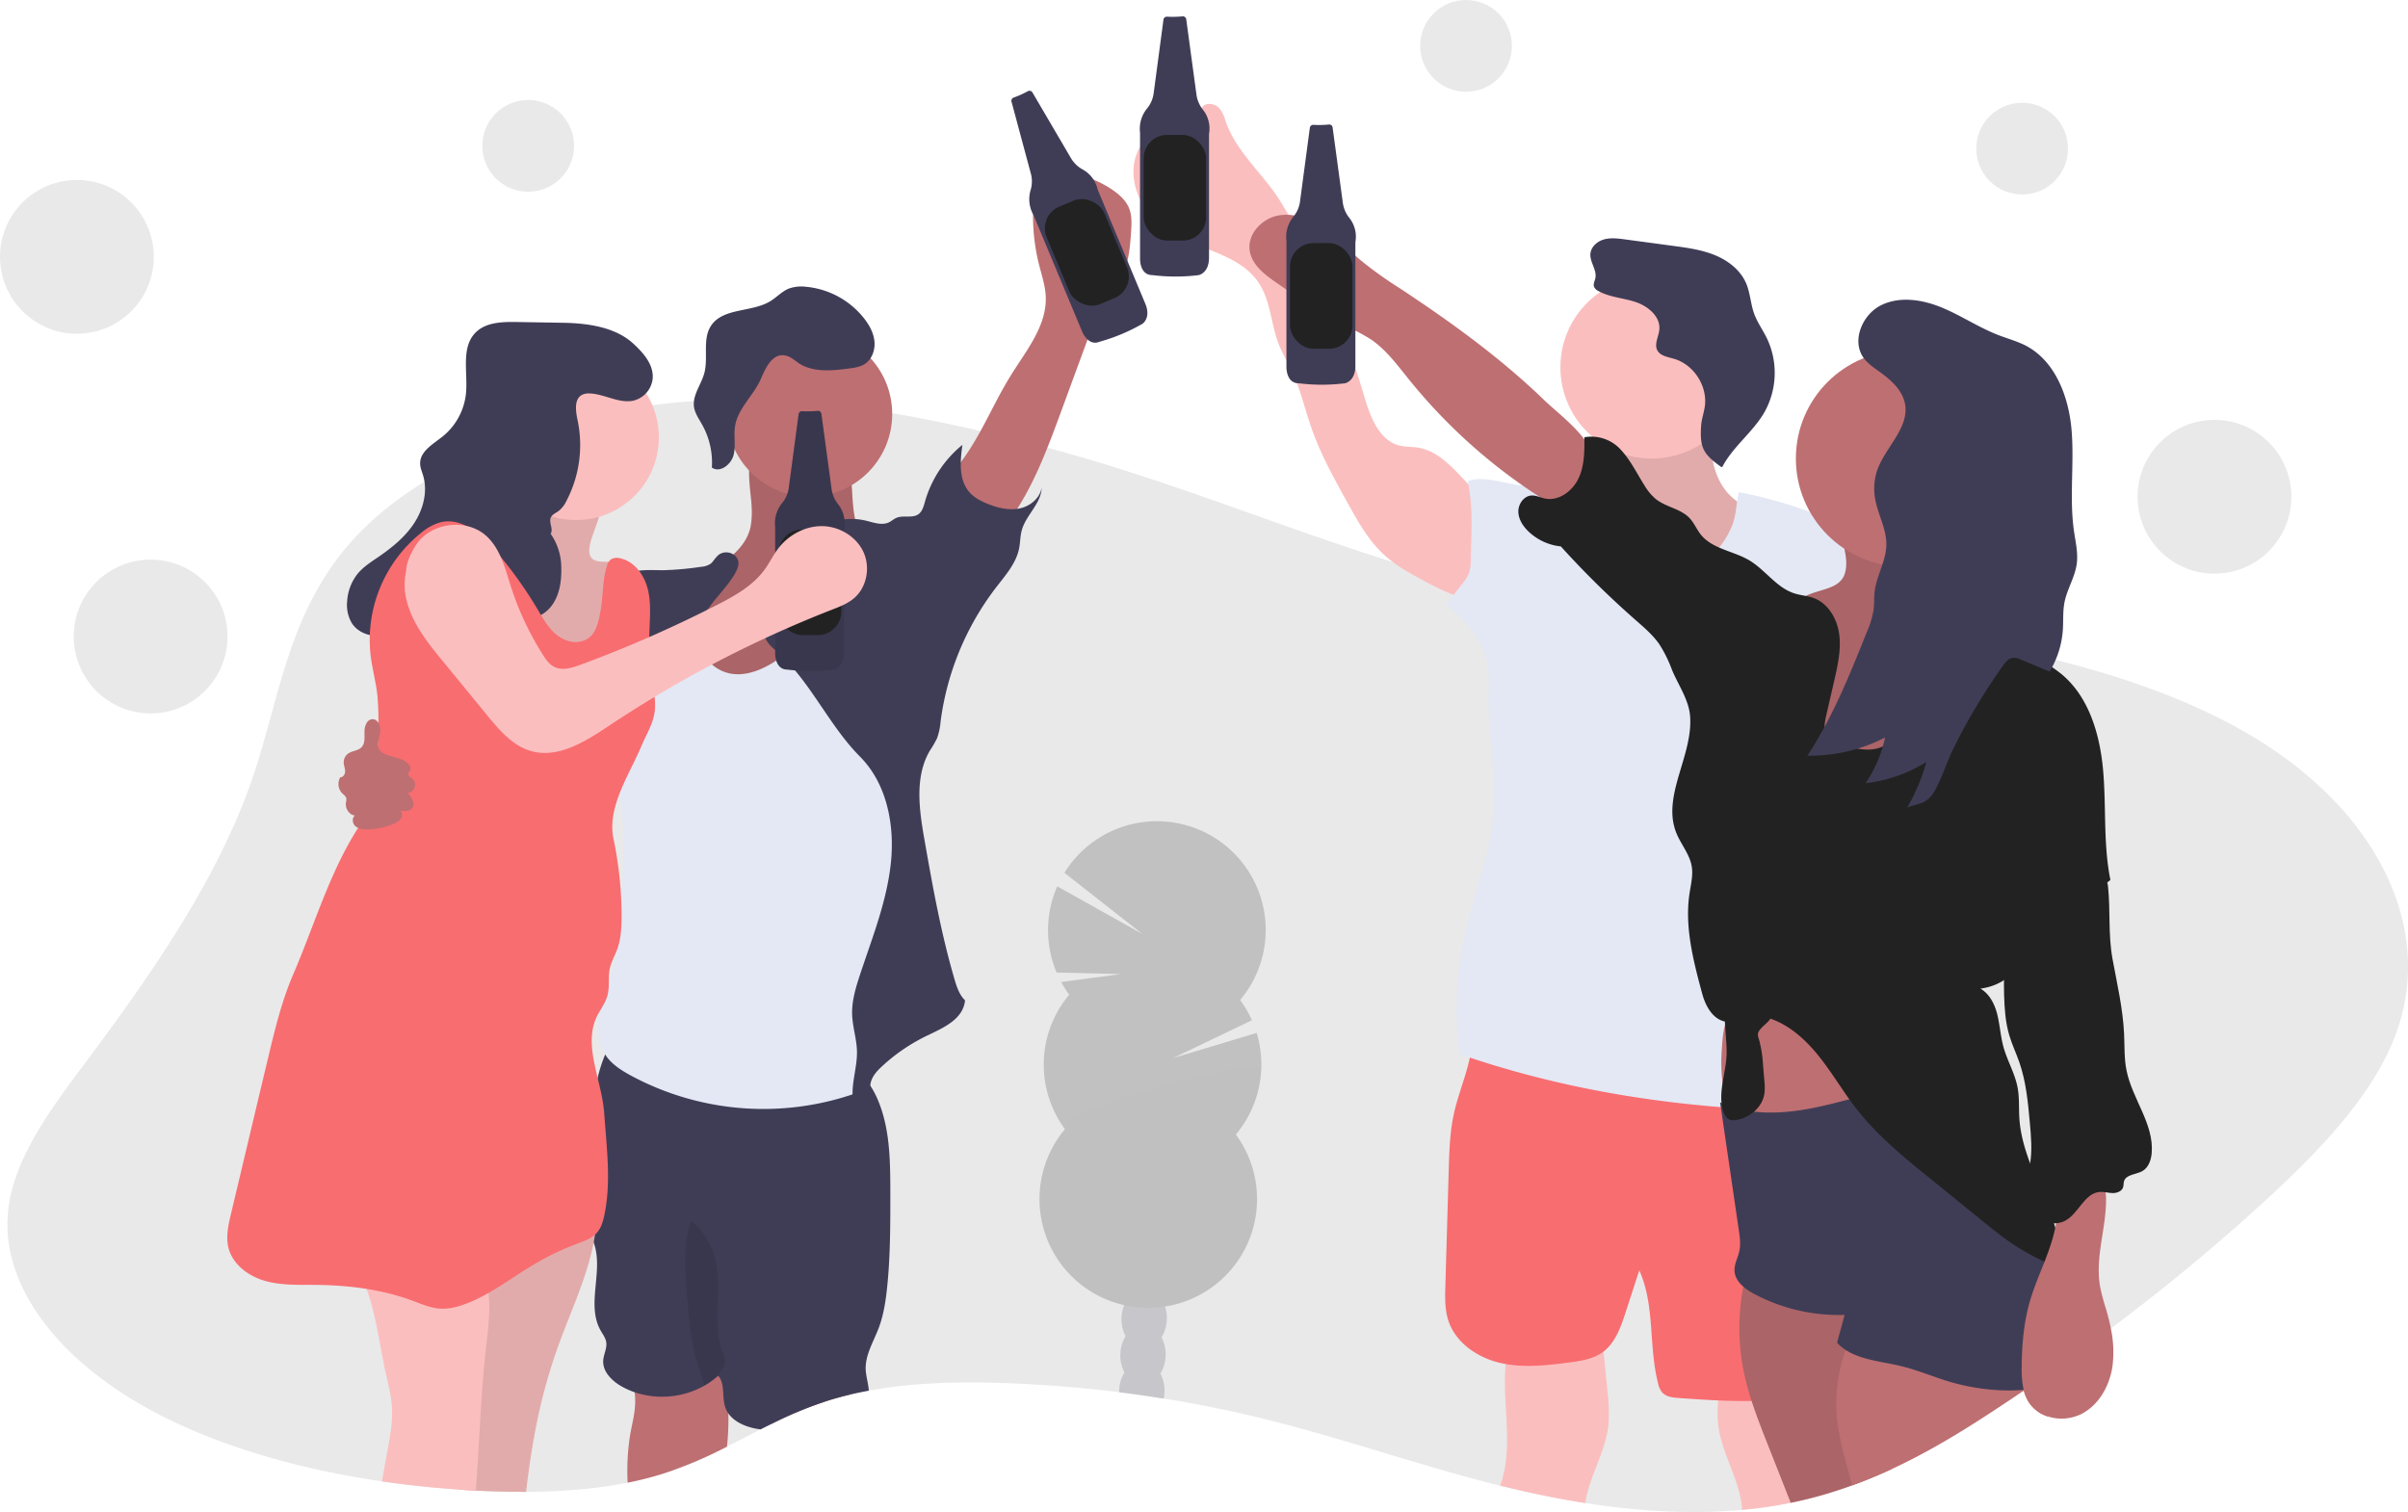 <svg id="b20fa69d-126b-479c-8485-104b5d95d423" data-name="Layer 1" xmlns="http://www.w3.org/2000/svg" width="1135.15" height="712.88" viewBox="0 0 1135.15 712.88"><title>having fun</title><path d="M1160.46,584.63c-11.39,27.39-35.22,52.13-60.8,75.56q-33.73,30.9-72.16,59.72-10.65,8-21.64,15.8l-5.09,3.59Q994,744.09,987,748.79l-.56.38q-6.79,4.62-13.7,9.15c-15.07,9.9-31,19.73-48.61,27.87-6,2.78-12.19,5.37-18.6,7.69q-5.2,1.89-10.62,3.54c-5.92,1.8-12,3.37-18.35,4.66-1.06.22-2.13.43-3.2.63-6.5,1.22-13.08,2.11-19.73,2.72-24.37,2.23-49.54.6-73.95-3.22-12.2-1.91-24.21-4.37-35.83-7.17-1.43-.34-2.85-.69-4.28-1C700,784.14,662.85,770.7,623,761.25q-20.6-4.89-42-8.3-10.44-1.66-21-3c-16.57-2.06-33.35-3.44-50.2-4.14-22.72-1-46.18-.57-67.8,3.4q-4.32.79-8.53,1.78-5.34,1.25-10.48,2.85a186.58,186.58,0,0,0-26.89,11.07c-1.71.84-3.4,1.69-5.09,2.55h0c-5.3,2.7-10.53,5.46-15.84,8.14a199.93,199.93,0,0,1-29.74,12.62,157.47,157.47,0,0,1-17.08,4.36c-15.27,3.06-31.52,4.27-47.84,4.35-7.87,0-15.75-.17-23.54-.58h-.24c-2.66-.14-5.33-.3-8-.5-12.16-.83-24.28-2.11-36.22-3.86-40.91-6-79.71-17.34-110.92-34.64-42.39-23.48-69.31-58.49-65.27-93.47,2.9-25.2,20.91-48.6,38-71.51,31.79-42.66,61.57-86.29,77.24-132.28,12.71-37.33,16.5-76.8,45.75-110.35,9.37-10.74,21.35-20.54,35.3-29.13a225.4,225.4,0,0,1,32.68-16.52,282.47,282.47,0,0,1,39.39-12.85A313.5,313.5,0,0,1,340,284.6c6.46-.84,13-1.49,19.58-1.93q7.6-.53,15.27-.67h.79q4.69-.09,9.38,0a437.06,437.06,0,0,1,68,6.39c14.06,2.35,28,5.23,41.65,8.4q12.22,2.83,24.22,5.93c2.44.63,4.88,1.27,7.29,1.92,56.92,15.25,107,36.31,161.84,53.59.28.09.55.18.83.25h0a337.86,337.86,0,0,0,34.24,8.6c8.49,1.7,17.17,3.17,26,4.46,13.52,2,27.33,3.58,41.24,4.94l3.07.3c20.41,2,41,3.49,61,5.23,7.1.62,14.14,1.26,21.08,2q6.6.66,13.08,1.4c3.1.36,6.21.72,9.32,1.1s6.4.78,9.6,1.19c2.08.26,4.15.53,6.23.82,12.6,1.67,25.17,3.54,37.6,5.68,7.56,1.3,15.08,2.7,22.51,4.21q8.07,1.64,16,3.46,5.88,1.33,11.66,2.8c31.31,7.87,60.61,18.19,85.86,32.12C1152.91,472.88,1182.25,532.25,1160.46,584.63Z" transform="translate(-32.42 -93.56)" fill="#222222" opacity="0.1"/><circle cx="248.99" cy="68.77" r="21.63" fill="#222222" opacity="0.1"/><circle cx="691.1" cy="21.63" r="21.63" fill="#222222" opacity="0.1"/><circle cx="953.25" cy="70.07" r="21.63" fill="#222222" opacity="0.1"/><circle cx="36.25" cy="121.1" r="36.25" fill="#222222" opacity="0.1"/><circle cx="71" cy="300.1" r="36.25" fill="#222222" opacity="0.1"/><circle cx="1043.92" cy="234.21" r="36.25" fill="#222222" opacity="0.1"/><path d="M386.77,332.91a39,39,0,0,1-.53,9.1c-2,9.29-10.46,15.67-18.65,20.51s-17.19,9.42-22.06,17.59c-5.87,9.87-4,23.14,2.89,32.36s17.81,14.71,29.05,17c20.5,4.23,42.95-1.71,58.32-15.91s23.08-36.39,19.31-57c-8.34,1.17-15.77-6.19-18.47-14.17s-2.14-16.63-3.19-25a8.58,8.58,0,0,0-1.24-4c-1.17-1.62-3.24-2.28-5.17-2.81-9.64-2.65-25.86-8.45-35.85-6.23C382.18,306.41,386.62,325.35,386.77,332.91Z" transform="translate(-32.42 -93.56)" fill="#be6f72"/><path d="M386.77,332.91a39,39,0,0,1-.53,9.1c-2,9.29-10.46,15.67-18.65,20.51s-17.19,9.42-22.06,17.59c-5.87,9.87-4,23.14,2.89,32.36s17.81,14.71,29.05,17c20.5,4.23,42.95-1.71,58.32-15.91s23.08-36.39,19.31-57c-8.34,1.17-15.77-6.19-18.47-14.17s-2.14-16.63-3.19-25a8.58,8.58,0,0,0-1.24-4c-1.17-1.62-3.24-2.28-5.17-2.81-9.64-2.65-25.86-8.45-35.85-6.23C382.18,306.41,386.62,325.35,386.77,332.91Z" transform="translate(-32.42 -93.56)" opacity="0.1"/><path d="M375.12,775.62a199.93,199.93,0,0,1-29.74,12.62,157.47,157.47,0,0,1-17.08,4.36,107.5,107.5,0,0,1,1.25-23c.78-4.37,1.93-8.7,2.23-13.13a34.44,34.44,0,0,0-3.95-18.44c11.14-1.52,21.72-4,32.91-3.27l.71.05a12.48,12.48,0,0,1,3.9.73,10.53,10.53,0,0,1,4.23,3.72,25.61,25.61,0,0,1,1.59,2.45c3.16,5.46,4.36,11.76,4.61,18.25A121.38,121.38,0,0,1,375.12,775.62Z" transform="translate(-32.42 -93.56)" fill="#be6f72"/><path d="M433.43,751q-5.34,1.25-10.48,2.85a186.58,186.58,0,0,0-26.89,11.07,39.69,39.69,0,0,1-.82-8.28,46.24,46.24,0,0,1,35.35-7.27,4.67,4.67,0,0,1,2.24.9A3,3,0,0,1,433.43,751Z" transform="translate(-32.42 -93.56)" fill="#be6f72"/><path d="M450.62,700.52c-.68,6.54-1.68,13.1-4,19.25-2.51,6.6-6.59,13-6.07,20.05.23,3.06,1.27,6.38,1.42,9.41q-4.32.79-8.53,1.78-5.34,1.25-10.48,2.85a186.58,186.58,0,0,0-26.89,11.07c-1.71.84-3.4,1.69-5.09,2.55h0c-.7-.09-1.39-.2-2.09-.33-5-.91-10.26-3.15-13.09-7.15a11.48,11.48,0,0,1-1.51-3c-1.63-4.87.07-10.94-3.32-14.8l-.16.14-.12.08a33.59,33.59,0,0,1-6.08,4.38l0,0a40.75,40.75,0,0,1-33,3.18,36.16,36.16,0,0,1-6.19-2.78c-4.58-2.61-9-7-8.64-12.24.2-2.92,1.87-5.72,1.42-8.61-.33-2.07-1.69-3.79-2.71-5.62-6.69-12,1.29-27.43-2.91-40.47-.1-.31-.21-.62-.32-.92-.31-.85-.66-1.67-1-2.49-.86-1.91-1.82-3.79-2.58-5.75a33.48,33.48,0,0,1-1.5-5.07,63.46,63.46,0,0,1-1-15.22c0-13.43,2.4-27.18,5.82-40.12.61-2.3,1.29-5.55,2.19-9.09v0a69.6,69.6,0,0,1,3.54-10.92c2-4.6,4.72-8.27,8.44-9.14,5.6-1.31,14.16,1.46,19.84,2.14l22.45,2.68,44.89,5.37c7.75.93,15.89,2,22.28,6.36.42.29.83.59,1.24.91a25.34,25.34,0,0,1,4.5,4.58c.46.59.9,1.21,1.32,1.84a41.62,41.62,0,0,1,3.7,7.06c5.57,13.38,5.7,28.31,5.74,42.8C452.13,670.4,452.18,685.51,450.62,700.52Z" transform="translate(-32.42 -93.56)" fill="#3f3d56"/><path d="M364.56,746.86c-1.35-5.2-4.2-12.73-4.62-14.78a187.54,187.54,0,0,1-3.06-20.82c-1.11-12.46-3.11-30,1.29-41.85,4.13,2.2,7.76,8.43,9.67,12.68,6.92,15.41-.87,34.33,5.63,49.92a8.22,8.22,0,0,1,.89,3,7.26,7.26,0,0,1-1.38,3.68l-2.19,3.64Z" transform="translate(-32.42 -93.56)" opacity="0.1"/><path d="M508.58,271.12c7.36-12,17.44-23.8,16.81-37.83-.23-5-1.87-9.89-3.12-14.79a94.36,94.36,0,0,1-.69-43.29,48.89,48.89,0,0,1,35.36,7.92c3.27,2.26,6.37,5.07,7.81,8.78,1.33,3.42,1.11,7.23.87,10.89-.55,8.41-1.3,17.38-6.48,24-1.61,2.07-3.59,3.82-5.16,5.91-2.29,3-3.63,6.66-4.94,10.23l-17,46.25c-8.58,23.31-17.88,47.69-36.78,63.82-.46.39-14-18.84-15.12-20.77-4.53-7.91-2.55-11.25,2.93-17.87C493.88,301.28,499.75,285.49,508.58,271.12Z" transform="translate(-32.42 -93.56)" fill="#be6f72"/><path d="M313.76,665.33a76.81,76.81,0,0,1-.87,10.31c-.18,1.26-.39,2.51-.64,3.76-3.41,17.8-11.9,34.73-17.84,52.07-7.83,22.89-11.27,42.75-14,65.48-7.87,0-15.75-.17-23.54-.58h-.24c-2.66-.14-5.33-.3-8-.5,2.41-21.2-2-43.44,2.31-64.66,1.74-8.54,4.71-16.83,6.5-25.33a71.71,71.71,0,0,0,1.25-7.58c.25-2.42.38-4.93,1.47-7.11a5.24,5.24,0,0,1,.34-.61,17.13,17.13,0,0,1,3.52-4,87.83,87.83,0,0,1,43.06-20.53C309.35,665.74,311.56,665.48,313.76,665.33Z" transform="translate(-32.42 -93.56)" fill="#fbbebe"/><path d="M313.76,665.33a76.81,76.81,0,0,1-.87,10.31c-.18,1.26-.39,2.51-.64,3.76-3.41,17.8-11.9,34.73-17.84,52.07-7.83,22.89-11.27,42.75-14,65.48-7.87,0-15.75-.17-23.54-.58h-.24c-2.66-.14-5.33-.3-8-.5,2.41-21.2-2-43.44,2.31-64.66,1.74-8.54,4.71-16.83,6.5-25.33a71.71,71.71,0,0,0,1.25-7.58c.25-2.42.38-4.93,1.47-7.11a5.24,5.24,0,0,1,.34-.61,17.13,17.13,0,0,1,3.52-4,87.83,87.83,0,0,1,43.06-20.53C309.35,665.74,311.56,665.48,313.76,665.33Z" transform="translate(-32.42 -93.56)" opacity="0.1"/><path d="M263.06,710.9a156.7,156.7,0,0,1-1.37,16.61c-2.67,22.51-3.17,46-5,68.85-2.66-.14-5.33-.3-8-.5-12.16-.83-24.28-2.11-36.22-3.86q1.38-7.72,2.78-15.44c1.14-6.31,2.28-12.68,1.95-19.08-.31-6.05-1.93-11.94-3.22-17.87-2.75-12.7-4.29-26.4-8.82-38.38a50,50,0,0,0-11.06-18c18.74-7.36,36.75-7.78,56.88-7a7.21,7.21,0,0,1,4.08,1,6.9,6.9,0,0,1,2.05,3.1,77.57,77.57,0,0,1,5.63,22.82A74.85,74.85,0,0,1,263.06,710.9Z" transform="translate(-32.42 -93.56)" fill="#fbbebe"/><circle cx="381.59" cy="195.19" r="39" fill="#be6f72"/><path d="M422.12,379.9c5-8.53,9.38-19.18,19-21.55,5.43-1.35,11.08.49,16.37,2.3a8,8,0,0,1,4,2.32,7.86,7.86,0,0,1,1.21,4.14,271.06,271.06,0,0,1-.17,53c-1.27,12.47-3.41,24.88-3.79,37.41-.53,17.37,2.33,34.74,1.39,52.09-.71,13.15-3.59,26.07-6.45,38.92l-12,53.8a9.17,9.17,0,0,1-1.93,4.55,9,9,0,0,1-3.54,2,131.76,131.76,0,0,1-106.63-8.35c-4.33-2.38-8.65-5.13-11.47-9.19-4-5.76-4.37-13.38-3.07-20.28s4.11-13.41,6-20.18c2.92-10.5,3.61-21.46,4.27-32.34.88-14.32,1.76-28.73.23-43-1.05-9.83-3.24-19.51-4.89-29.26a322.73,322.73,0,0,1-4.22-44.43c-.25-8.89.16-18.76,6.31-25.17,3-3.12,7-5,11.07-6.52,6.83-2.52,14.46-4,21.36-1.7S367.63,378,366,385.09c-.75,3.29-2.88,6.17-3.4,9.51-.69,4.42,1.65,8.87,5,11.86C385.62,422.74,413.13,395.34,422.12,379.9Z" transform="translate(-32.42 -93.56)" fill="#e3e8f4"/><path d="M423.55,340.05a29.49,29.49,0,0,1,17.09-1c3.61.86,7.51,2.38,10.84.77,1.21-.58,2.21-1.53,3.43-2.07,3.3-1.45,7.58.33,10.5-1.78,1.84-1.33,2.44-3.75,3.06-5.95a53.35,53.35,0,0,1,17.63-26.72c-1.05,7.67-1.81,16.4,3.26,22.26,2.31,2.66,5.55,4.33,8.83,5.63,4.71,1.87,9.88,3.11,14.85,2.09s9.62-4.78,10.41-9.79c-.17,7.53-7.34,12.79-9.35,20.06-.76,2.72-.69,5.61-1.22,8.39-1.35,7.1-6.42,12.8-10.85,18.52a131.76,131.76,0,0,0-26.2,63.22,30.5,30.5,0,0,1-1.7,8,50.31,50.31,0,0,1-3.32,5.72c-7.33,12.38-5.07,28-2.58,42.14,3.89,22.15,7.77,43.85,14.07,65.44,1.08,3.69,2.3,7.54,5.05,10.23-.87,8.73-9.68,12.71-17.6,16.48a86.34,86.34,0,0,0-21.4,14.49c-2.28,2.1-4.53,4.46-5.36,7.45-.78,2.81-.22,5.9-1.22,8.63s-5,4.69-6.76,2.39c-2.2-8.23,1.56-16.84,1.39-25.36-.12-5.75-2-11.34-2.27-17.09-.26-6.51,1.66-12.9,3.7-19.08,5.68-17.21,12.54-34.26,14.51-52.27s-1.71-37.68-14.49-50.53C422.68,435,414.26,414.23,398,400.16c-2.58-2.23-5.5-5-5.07-8.38a9.33,9.33,0,0,1,1.91-4.06c5.58-7.88,13-14.31,19-21.85S424.64,349.65,423.55,340.05Z" transform="translate(-32.42 -93.56)" fill="#3f3d56"/><path d="M370.16,356.18c-1,1-1.69,2.38-2.85,3.24a9.4,9.4,0,0,1-4.49,1.39,145.17,145.17,0,0,1-17.77,1.59c-5,0-10.19-.44-15,.93-6.71,1.9-12.07,7.2-15.43,13.3s-4.95,13-6.24,19.87a265.73,265.73,0,0,0-4.55,45.89,120.69,120.69,0,0,0,21.85-22.68c4.8-6.51,9.15-13.71,16-18.06,3.15-2,6.69-3.32,9.86-5.27,6.61-4.07,11.19-10.65,15.59-17,3.24-4.71,12.61-13.91,13.35-19.55C381.11,354.44,373.66,351.81,370.16,356.18Z" transform="translate(-32.42 -93.56)" fill="#3f3d56"/><path d="M405,262.05a31.62,31.62,0,0,1,3.54,2.47c6.79,4.74,15.88,3.86,24.09,2.78,2.52-.32,5.11-.68,7.27-2,3.47-2.14,5.1-6.54,4.76-10.61s-2.39-7.82-4.89-11a39.57,39.57,0,0,0-27.35-14.92,17.6,17.6,0,0,0-8.19.87c-3.23,1.33-5.66,4.07-8.64,5.9-8.79,5.4-22.33,3-28,11.62-4.15,6.36-1.19,15-3.15,22.31-1.46,5.46-5.67,10.43-4.86,16,.45,3,2.33,5.62,3.83,8.3A36.68,36.68,0,0,1,368,314c3.85,2.72,9.22-1.51,10.29-6.09s-.16-9.46.75-14.08c1.61-8.11,8.77-14.06,12-21.5C393.36,267,397.14,258,405,262.05Z" transform="translate(-32.42 -93.56)" fill="#3f3d56"/><path d="M310.44,350.82c-.3,1.82-.49,3.83.52,5.37,2,3,6.58,1.92,10.18,2.37,5.61.69,9.75,6,10.84,11.58s-.21,11.26-1.63,16.74q-4.82,18.63-11.48,36.73c-11.94-1.41-24.51-6-30.85-16.19-5.76-9.27-5.17-21.08-8.83-31.36-2.57-7.24-7.18-13.54-11.74-19.72,7.33.92,12.57-7.46,13-14.84s-1.89-14.87-.31-22.08c.37-1.71,29.26,3.68,32.07,5.63C320.33,330.68,311.72,343,310.44,350.82Z" transform="translate(-32.42 -93.56)" fill="#fbbebe"/><path d="M310.44,350.82c-.3,1.82-.49,3.83.52,5.37,2,3,6.58,1.92,10.18,2.37,5.61.69,9.75,6,10.84,11.58s-.21,11.26-1.63,16.74q-4.82,18.63-11.48,36.73c-11.94-1.41-24.51-6-30.85-16.19-5.76-9.27-5.17-21.08-8.83-31.36-2.57-7.24-7.18-13.54-11.74-19.72,7.33.92,12.57-7.46,13-14.84s-1.89-14.87-.31-22.08c.37-1.71,29.26,3.68,32.07,5.63C320.33,330.68,311.72,343,310.44,350.82Z" transform="translate(-32.42 -93.56)" opacity="0.1"/><circle cx="271.59" cy="206.19" r="39" fill="#fbbebe"/><path d="M292,345.22c1.42-2.22-1-5.32.11-7.71.66-1.44,2.33-2.06,3.62-3a13.49,13.49,0,0,0,3.77-4.89,56.84,56.84,0,0,0,5.2-37.95c-.92-4.32-1.74-10.06,2.21-12a7.17,7.17,0,0,1,3.49-.6c7.12.23,14,5,20.91,3.31a12,12,0,0,0,8.8-10.47c.45-6.46-4.39-12-9.15-16.35-8.57-7.88-21.63-9.63-33.27-9.82l-21.65-.36c-6.93-.12-14.7.1-19.52,5.07-6.94,7.15-3.45,18.85-4.45,28.76a30,30,0,0,1-11,20.15c-4.49,3.58-10.67,7-10.59,12.72,0,2,.86,3.82,1.41,5.71,2.21,7.48.1,15.75-4.14,22.3s-10.44,11.59-16.87,16c-3.44,2.35-7,4.61-9.72,7.8a23,23,0,0,0-5.07,12.93,17,17,0,0,0,2.12,10.43c4.23,6.76,14.38,7.75,21.33,3.83s11.19-11.34,14-18.8c1.68-4.43,3.39-9.5,7.69-11.49,5.44-2.53,11.8,1.47,15.34,6.32s5.72,10.77,10.25,14.71C273.92,388,286,387,292,379.74c4.29-5.21,5.24-12.42,5-19.17A27.93,27.93,0,0,0,292,345.22Z" transform="translate(-32.42 -93.56)" fill="#3f3d56"/><path d="M306,396.05c-4.45.95-9.1-1.15-12.41-4.29s-5.54-7.19-7.86-11.11a195.6,195.6,0,0,0-20.15-27.94c-6.56-7.57-15.69-15.26-25.43-12.92a24.13,24.13,0,0,0-8.88,4.75,64.74,64.74,0,0,0-24.17,57.78c.76,6.37,2.49,12.6,3.21,19a121.79,121.79,0,0,1,.42,15.87c-.27,16.12-.82,33.17-9.51,46.75-13.47,21-20.68,46.08-30.57,69-5.34,12.39-8.54,25.58-11.68,38.7q-2.79,11.68-5.57,23.35l-12.1,50.9c-1.25,5.25-2.5,10.75-1.18,16,2,7.84,9.37,13.32,17.14,15.55s16,1.85,24.07,1.92c15.44.15,31,2.07,45.49,7.43,4.14,1.53,8.27,3.36,12.68,3.72s8.8-.79,12.93-2.39c11.27-4.36,20.93-12,31.31-18.17a123.73,123.73,0,0,1,20.4-9.87c3.56-1.33,7.38-2.59,9.83-5.5,1.85-2.19,2.68-5.05,3.29-7.85,3.38-15.76,1.11-32.09,0-48.17s-10.72-33.07-2.77-47.09c1.6-2.83,3.51-5.55,4.33-8.69,1.08-4.1.17-8.51,1.08-12.65.67-3.06,2.28-5.81,3.38-8.74,1.92-5.16,2.18-10.78,2.16-16.29a178.75,178.75,0,0,0-3.8-36c-3.15-15,7.27-29.83,13.24-44,2.14-5.07,5.17-9.86,6.06-15.29.8-4.9-.23-9.89-1-14.8a129.5,129.5,0,0,1-1.4-23c.19-6.9.92-13.93-.73-20.64s-6.36-13.22-13.13-14.6a5.36,5.36,0,0,0-4.52.71,5.85,5.85,0,0,0-1.59,2.8c-2.2,6.74-1.77,14-3,21S312.9,394.57,306,396.05Z" transform="translate(-32.42 -93.56)" fill="#f86d70"/><path d="M211.63,439c.41-2.77-.88-6.45-3.68-6.35-2.58.1-3.73,3.33-3.72,5.92s.36,5.56-1.47,7.38c-1.62,1.61-4.3,1.56-6.18,2.87a5.08,5.08,0,0,0-2.13,4.17c0,1.39.63,2.72.67,4.11s-.89,3-2.27,2.91a6.27,6.27,0,0,0,.91,7.6c.72.7,1.66,1.3,1.9,2.28a5.5,5.5,0,0,1-.16,2.05c-.42,2.75,1.48,5.83,4.25,6.13-1.55,1.11-1.24,3.71.18,5s3.46,1.54,5.37,1.54A32.64,32.64,0,0,0,217.91,482a7.52,7.52,0,0,0,3.48-2.4,3,3,0,0,0-.29-3.88c1.94.32,4.27.5,5.54-1,1.77-2.1-.13-5.21-2-7.24a4,4,0,0,0,1.86-7.12c-.64-.47-1.51-.88-1.6-1.67s.58-1.3.86-2c.64-1.57-.82-3.17-2.23-4.12-3.34-2.22-8.26-2.18-11.23-4.42S211.2,442,211.63,439Z" transform="translate(-32.42 -93.56)" fill="#be6f72"/><path d="M417.93,287.26a47.34,47.34,0,0,1-7.29.17,1.59,1.59,0,0,0-1.75,1.38l-4.65,34.88a14.16,14.16,0,0,1-3,6.91,15.06,15.06,0,0,0-3.39,11.51v59.25s-.3,7.9,5.77,7.9a87.75,87.75,0,0,0,21.88,0s4.86-.92,4.86-8.21V342.71a14.27,14.27,0,0,0-3-11.6,14.52,14.52,0,0,1-2.91-6.87l-4.83-35.61A1.59,1.59,0,0,0,417.93,287.26Z" transform="translate(-32.42 -93.56)" fill="#3f3d56"/><path d="M417.93,287.26a47.34,47.34,0,0,1-7.29.17,1.59,1.59,0,0,0-1.75,1.38l-4.65,34.88a14.16,14.16,0,0,1-3,6.91,15.06,15.06,0,0,0-3.39,11.51v59.25s-.3,7.9,5.77,7.9a87.75,87.75,0,0,0,21.88,0s4.86-.92,4.86-8.21V342.71a14.27,14.27,0,0,0-3-11.6,14.52,14.52,0,0,1-2.91-6.87l-4.83-35.61A1.59,1.59,0,0,0,417.93,287.26Z" transform="translate(-32.42 -93.56)" opacity="0.1"/><rect x="367.12" y="249.61" width="29.47" height="49.83" rx="11.05" fill="#222222"/><path d="M517,136.54a46.08,46.08,0,0,1-6.66,3,1.6,1.6,0,0,0-1.09,1.94l9.14,34a14.12,14.12,0,0,1-.08,7.52,15,15,0,0,0,1.3,11.93l22.82,54.68s2.76,7.4,8.37,5.06A87.13,87.13,0,0,0,571,246.21s4.13-2.72,1.33-9.44l-22.47-53.84a14.31,14.31,0,0,0-7.23-9.56,14.55,14.55,0,0,1-5.33-5.21l-18.17-31A1.6,1.6,0,0,0,517,136.54Z" transform="translate(-32.42 -93.56)" fill="#3f3d56"/><rect x="530.04" y="187.63" width="29.47" height="49.83" rx="11.05" transform="translate(-72.26 132.63) rotate(-22.65)" fill="#222222"/><path d="M236.37,346.25c-10.75,4.43-15,18.21-12.48,29.55S234,396.59,241.4,405.58l20.74,25.3c5.73,7,12,14.37,20.74,16.81,12.78,3.57,25.56-4.57,36.61-11.93A551.5,551.5,0,0,1,424.65,381c3.61-1.4,7.31-2.82,10.28-5.32,6.16-5.18,7.89-14.73,4.46-22s-11.42-12-19.47-12.06-15.88,4.2-20.72,10.64c-2.31,3.07-4,6.58-6.23,9.7-5.64,7.84-14.44,12.69-23.05,17.07a588.65,588.65,0,0,1-64,28c-4,1.46-8.51,2.85-12.28.92-2.31-1.19-3.87-3.44-5.27-5.64a140.06,140.06,0,0,1-15.1-32.18c-2.73-8.5-4.94-17.76-11.5-23.8-9.3-8.56-26.14-6.51-33.11,4,0,0-8.17,11.95-3.17,16.95S236.37,346.25,236.37,346.25Z" transform="translate(-32.42 -93.56)" fill="#fbbebe"/><path d="M797.21,304.87c1.46,3.89,1.5,8.15,1.29,12.3-.26,5.06-1.53,11-6.23,12.93-3.06,1.23-6.84.3-9.56,2.16-3.3,2.24-3.14,7.06-2.63,11,1.41,10.83,3,22.06,8.9,31.22,3.17,4.91,7.46,9,11.81,12.91,8.67,7.82,18.18,15.46,29.57,18.07a12.37,12.37,0,0,0,5.7.24,11.8,11.8,0,0,0,4.93-3c6.6-6.06,10-14.71,14.4-22.55,3.11-5.61,6.82-11,8.57-17.18a30,30,0,0,0-9.18-30.27c-1.95-1.67-4.11-3.07-6-4.8-4.94-4.48-7.82-10.91-9-17.47s-1-13.31-.43-20c-10-.77-19.93.44-29.69,2.39-4.34.87-10.45,1.27-14.38,3.34C790.86,298.51,796,301.52,797.21,304.87Z" transform="translate(-32.42 -93.56)" fill="#fbbebe"/><path d="M797.21,304.87c1.46,3.89,1.5,8.15,1.29,12.3-.26,5.06-1.53,11-6.23,12.93-3.06,1.23-6.84.3-9.56,2.16-3.3,2.24-3.14,7.06-2.63,11,1.41,10.83,3,22.06,8.9,31.22,3.17,4.91,7.46,9,11.81,12.91,8.67,7.82,18.18,15.46,29.57,18.07a12.37,12.37,0,0,0,5.7.24,11.8,11.8,0,0,0,4.93-3c6.6-6.06,10-14.71,14.4-22.55,3.11-5.61,6.82-11,8.57-17.18a30,30,0,0,0-9.18-30.27c-1.95-1.67-4.11-3.07-6-4.8-4.94-4.48-7.82-10.91-9-17.47s-1-13.31-.43-20c-10-.77-19.93.44-29.69,2.39-4.34.87-10.45,1.27-14.38,3.34C790.86,298.51,796,301.52,797.21,304.87Z" transform="translate(-32.42 -93.56)" opacity="0.1"/><path d="M741.41,334.3c-16.24-5.57-24-27.33-41-29.77-2.68-.39-5.43-.24-8.06-.86-9.79-2.32-14-13.64-16.83-23.29-9.54-32.17-22-63.65-39.7-92.17-7.47-12-19.28-21.86-24.67-35-1.24-3-1.87-6.42-4.1-8.79s-7-2.71-8.21.31a7,7,0,0,0-.22,3.31l1.17,12.45-20.34-1.83a11.88,11.88,0,0,0-5.63.4,9.55,9.55,0,0,0-4.43,4.61c-6.88,12.93.45,29.87,12.59,38.05,14.18,9.55,34.43,11,43.85,25.25,5.6,8.48,5.71,19.39,9.4,28.86,1.76,4.53,4.33,8.69,6.38,13.08,3.91,8.37,5.91,17.47,8.94,26.19,4.34,12.47,10.77,24.09,17.18,35.64,4.94,8.92,10,18,17.6,24.82,5,4.48,10.88,7.8,16.76,11,14.46,7.9,31.51,15.5,46.83,9.44C749.8,362.34,746.37,347.11,741.41,334.3Z" transform="translate(-32.42 -93.56)" fill="#fbbebe"/><path d="M790.72,764.78c-1.23,13.05-9.15,24.87-11,37.43-12.2-1.91-24.21-4.37-35.83-7.17-1.43-.34-2.85-.69-4.28-1,6.58-18,.85-38.16,2.59-57.33.17-1.84.41-3.68.73-5.5,15.07-5.14,28.68-12,44.48-10,.31,3.2.63,6.41.94,9.61q.95,9.59,1.88,19.16A77.69,77.69,0,0,1,790.72,764.78Z" transform="translate(-32.42 -93.56)" fill="#fbbebe"/><path d="M894.94,797.42c-5.92,1.8-12,3.37-18.35,4.66-1.06.22-2.13.43-3.2.63-6.5,1.22-13.08,2.11-19.73,2.72-.68-13.9-10-26.68-11.36-40.95a60.15,60.15,0,0,1,.11-10.65c.12-1.4.26-2.8.39-4.2l2.82-28.77a44.36,44.36,0,0,1,6.77-.33c13,.31,24.83,5.94,37.71,10.33a89.9,89.9,0,0,1,1,18.36c-.49,15.62-3,31.43,2.8,45.76C894.23,795.79,894.59,796.6,894.94,797.42Z" transform="translate(-32.42 -93.56)" fill="#fbbebe"/><path d="M726.14,578.08c1.75,13.64-5.22,26.7-8.24,40.11-2,8.87-2.27,18-2.54,27.1l-1.58,54.51c-.16,5.45-.3,11,1.36,16.23,3.34,10.48,13.63,17.56,24.34,20.08s21.91,1.24,32.82-.2c5.35-.71,10.93-1.54,15.36-4.63,6.09-4.25,8.75-11.82,11.05-18.88l6.49-19.93c7.47,16.82,4.31,35.21,8.79,53.06a10.28,10.28,0,0,0,2,4.53c1.89,2.1,5,2.43,7.83,2.63,19.6,1.38,39.47,2.75,58.75-1,5.3-1,10.83-2.62,14.49-6.6,4.26-4.63,5-11.44,4.95-17.73-.27-21.61-8.08-42.46-9.82-64-.75-9.23-.38-18.51-.71-27.77a185.92,185.92,0,0,0-1.95-20.8,27.94,27.94,0,0,0-2.56-9.1c-3-5.6-9.23-8.64-15.13-11C826,576.07,775.58,576.25,726.14,578.08Z" transform="translate(-32.42 -93.56)" fill="#f86d70"/><circle cx="778.59" cy="173.19" r="43" fill="#fbbebe"/><path d="M848.49,342.49c-3.19,7-8.21,14-15.68,15.78-6.87,1.65-14.15-1.66-19.21-6.59s-8.37-11.33-11.88-17.46c-2.56-4.48-5.41-9-9.74-11.82-5.92-3.84-13.56-3.74-20.54-2.61s-13.91,3.15-21,2.69c-8.83-.59-17.83-5-26.16-2.06,2.7,12.08,1.73,25.36,1.42,37.74a17,17,0,0,1-.8,5.64,18.22,18.22,0,0,1-2.91,4.68l-8,10.31c8.58,6.42,16,14.8,19,25.09,1.69,5.86,1.17,12.08,1.11,18.18-.19,17.91,3.7,35.75,2.47,53.62-1.44,20.93-9.8,40.71-14.11,61.24a160.33,160.33,0,0,0-2.06,53.6c44.82,15.51,91,23.45,138.38,26.05,8.37.46,17.41.53,24.28-4.28,5.71-4,8.91-10.85,10-17.75s.34-13.92-.42-20.86q-3.09-28.15-6.17-56.3c-1.17-10.68-2.34-21.42-1.58-32.13.57-8,2.21-15.85,3.84-23.68l10-48.06c1.43-6.83,2.87-13.71,5.7-20.08,2.32-5.2,5.53-10,8.09-15.06a66.51,66.51,0,0,0,6.24-19.27,12.77,12.77,0,0,0-.08-5.9c-1.07-3.28-4.34-5.25-7.39-6.86a214.69,214.69,0,0,0-59.16-20.75C850.73,331.48,851,337,848.49,342.49Z" transform="translate(-32.42 -93.56)" fill="#e3e8f4"/><path d="M844.34,313.69c5-9.58,14.35-16.3,19.78-25.66a37.93,37.93,0,0,0,1.22-35c-1.91-3.9-4.5-7.48-6-11.56-1.67-4.64-1.83-9.75-3.76-14.29-2.65-6.22-8.39-10.7-14.64-13.28s-13-3.51-19.73-4.41l-22.72-3.06c-3.29-.44-6.7-.88-9.9,0s-6.18,3.49-6.44,6.81c-.31,3.93,3.14,7.59,2.34,11.45-.29,1.36-1.09,2.74-.63,4.06a4.12,4.12,0,0,0,2,2c5.39,3,11.83,3.27,17.67,5.23s11.7,6.88,11.11,13c-.32,3.29-2.44,6.71-1,9.66,1.38,2.73,5,3.23,7.89,4.08,9.35,2.71,15.91,12.85,14.55,22.5-.42,3-1.5,5.87-1.72,8.88-.73,10.54.93,13.55,9.54,19.68Z" transform="translate(-32.42 -93.56)" fill="#3f3d56"/><path d="M902.75,359.27a14.59,14.59,0,0,1-1.07,5.83c-3.12,6.65-12.67,6.23-19,10-7.88,4.7-9.62,15.19-10.34,24.33-.82,10.35-1.38,20.85.74,31s7.22,20.05,15.74,26c10.37,7.21,24.47,7.46,36.31,3.07s21.73-12.88,30.31-22.16c8.14-8.8,15.43-18.61,19.8-29.78.77-2,1.45-4.12.83-6.12-.93-3-4.2-4.36-6.86-6-6.21-3.75-10.35-10.29-12.5-17.2s-2.51-14.26-2.58-21.51c-.08-7.53-.1-15.76-4.9-21.57s-13.12-7.44-20.7-7.38c-6.2,0-23.36.59-27.59,6C897.47,338.28,903,352.83,902.75,359.27Z" transform="translate(-32.42 -93.56)" fill="#be6f72"/><path d="M902.75,359.27a14.59,14.59,0,0,1-1.07,5.83c-3.12,6.65-12.67,6.23-19,10-7.88,4.7-9.62,15.19-10.34,24.33-.82,10.35-1.38,20.85.74,31s7.22,20.05,15.74,26c10.37,7.21,24.47,7.46,36.31,3.07s21.73-12.88,30.31-22.16c8.14-8.8,15.43-18.61,19.8-29.78.77-2,1.45-4.12.83-6.12-.93-3-4.2-4.36-6.86-6-6.21-3.75-10.35-10.29-12.5-17.2s-2.51-14.26-2.58-21.51c-.08-7.53-.1-15.76-4.9-21.57s-13.12-7.44-20.7-7.38c-6.2,0-23.36.59-27.59,6C897.47,338.28,903,352.83,902.75,359.27Z" transform="translate(-32.42 -93.56)" opacity="0.1"/><path d="M849.43,627.45a8.55,8.55,0,0,0,2.08,4.08,8.26,8.26,0,0,0,3.37,1.59c32.82,9.63,67.88,5.79,101.86,1.86-4.65-14.16-9.33-28.48-10.62-43.33-1.07-12.25.13-25-4.21-36.49-1.28-3.4-75.88,12.25-83.24,13.52-3.77.65-8.11.43-10.78,3.42-3.22,3.62-3.49,12.24-3.83,16.75C843.1,601.88,845.79,615,849.43,627.45Z" transform="translate(-32.42 -93.56)" fill="#be6f72"/><path d="M924.16,786.19c-6,2.78-12.19,5.37-18.6,7.69q-5.2,1.89-10.62,3.54c-5.92,1.8-12,3.37-18.35,4.66q-5.43-13.77-10.87-27.55c-2.67-6.76-5.34-13.55-7.57-20.46a128.13,128.13,0,0,1-3.82-14.39,102.65,102.65,0,0,1,2.48-49.77c13.86,2.61,27.41,4.31,41.06,6.29,7.29,1,14.6,2.18,22,3.57q.87,7.23,1.58,14.46,1.08,11.16,1.77,22.32Q924.75,761.35,924.16,786.19Z" transform="translate(-32.42 -93.56)" fill="#be6f72"/><path d="M924.16,786.19c-6,2.78-12.19,5.37-18.6,7.69q-5.2,1.89-10.62,3.54c-5.92,1.8-12,3.37-18.35,4.66q-5.43-13.77-10.87-27.55c-2.67-6.76-5.34-13.55-7.57-20.46a128.13,128.13,0,0,1-3.82-14.39,102.65,102.65,0,0,1,2.48-49.77c13.86,2.61,27.41,4.31,41.06,6.29,7.29,1,14.6,2.18,22,3.57q.87,7.23,1.58,14.46,1.08,11.16,1.77,22.32Q924.75,761.35,924.16,786.19Z" transform="translate(-32.42 -93.56)" opacity="0.1"/><path d="M1001.06,742.86c.08,5.76-1.56,11.64-3.08,17.29-.11.4-.21.79-.31,1.19a16.48,16.48,0,0,1-8.83-6.62,18.91,18.91,0,0,1-2.37-5.55q-6.79,4.62-13.7,9.15c-15.07,9.9-31,19.73-48.61,27.87-6,2.78-12.19,5.37-18.6,7.69q-2-7-3.8-14.09A130.5,130.5,0,0,1,898.68,765,75.12,75.12,0,0,1,902,731.35h0l.45-1.3A73.55,73.55,0,0,1,909,716.26c2.49-4,7.42-3.33,12.45-2,2.28.59,4.59,1.3,6.69,1.74,13.07,2.74,26.64-.09,40,.66a47.81,47.81,0,0,1,18.35,4.67c6.43,3.23,11.61,8.17,13.64,15a22.39,22.39,0,0,1,.66,3A26.56,26.56,0,0,1,1001.06,742.86Z" transform="translate(-32.42 -93.56)" fill="#be6f72"/><path d="M760.48,282.31c-20.65-20-44.12-36.95-68.13-52.8a187.11,187.11,0,0,1-18-12.83c-6-5-11.23-10.87-17.6-15.37s-14.25-7.59-21.9-6.11S620.4,204,621.52,211.66c1,6.74,7.06,11.36,12.66,15.23,10.6,7.33,21.25,14.68,32.78,20.43a102.74,102.74,0,0,1,11.63,6.2c7.18,4.84,12.41,12,17.84,18.73a260.43,260.43,0,0,0,74,63c.34.2,12.17-25.33,11.67-28.64C781,299,765.92,287.59,760.48,282.31Z" transform="translate(-32.42 -93.56)" fill="#be6f72"/><path d="M937.1,605.47c-15.94,1-31.23,6.38-46.82,9.81s-32.53,4.76-47-2l8.8,60.09c.49,3.34,1,6.76.27,10.05-.67,3.14-2.41,6.1-2.26,9.31.23,5.08,5,8.65,9.49,11a84.85,84.85,0,0,0,42.4,9.77c-1.09,4.4-2.45,8.75-3.55,13.15,7.35,7.89,19.37,8.42,29.86,10.92,8,1.89,15.5,5.17,23.34,7.48a99.63,99.63,0,0,0,29.21,4.07c6.67-.07,13.74-1,18.92-5.16,6.37-5.13,8.35-13.85,9.73-21.91.77-4.5,1.48-9.06,1-13.6-.52-5.22-2.54-10.16-4.54-15L992.25,660.2c-2.49-6-5-12.09-8-17.88C974.45,623.59,958.19,604.16,937.1,605.47Z" transform="translate(-32.42 -93.56)" fill="#3f3d56"/><path d="M949.3,397.85A15,15,0,0,1,965,388.28c4,.56,7.57,2.75,11,4.89l19.1,11.92a83.26,83.26,0,0,1,9.09,6.26c13.17,10.92,18.25,28.87,19.7,45.92s0,34.39,3.39,51.16c-8.06,6.68-17,12.33-25.06,19-4.22,3.49-8.49,7-11.69,11.49-2.54,3.53-4.35,7.57-7,11A26.46,26.46,0,0,1,966,559.66c4.37,2.54,6.82,7.47,8,12.38s1.5,10,2.81,14.91c1.8,6.67,5.53,12.76,6.76,19.56.86,4.69.48,9.5.79,14.26,1.56,24.63,20.89,46.16,19.64,70.8a107.36,107.36,0,0,1-25.66-13.49c-3.56-2.55-7-5.31-10.37-8.06l-25.47-20.65c-12.39-10-24.9-20.22-34.75-32.78-6.18-7.88-11.22-16.6-17.42-24.46s-13.83-15-23.3-18.3c-1.39,2.09-3.86,3.54-5.25,5.63a4.18,4.18,0,0,0-.58,1.08,4.73,4.73,0,0,0,.33,2.76,57.46,57.46,0,0,1,2,12.39l.63,7.52a25.62,25.62,0,0,1,0,6c-.95,6.43-6.91,11.42-13.34,12.42a5.8,5.8,0,0,1-2.81-.09c-1.79-.6-2.78-2.49-3.32-4.29-2.53-8.54,1.35-17.55,1.66-26.44a63.53,63.53,0,0,0-.23-6.76l-.6-8.87c-5.81-1.21-9.15-7.45-10.69-13.18-4.16-15.47-8.35-31.48-5.94-47.32.64-4.24,1.76-8.54,1-12.78-1-5.67-5.08-10.27-7.23-15.61-7-17.41,7.87-36.31,6.49-55-.58-7.85-5.56-14.67-8.56-21.95a62,62,0,0,0-6-12.11c-3.06-4.37-7.19-7.87-11.2-11.39a427.74,427.74,0,0,1-35.18-34.66,26,26,0,0,1-15.15-6.94c-2.64-2.5-4.81-5.8-4.88-9.43s2.61-7.44,6.24-7.63c2.12-.11,4.1.94,6.17,1.4,6.48,1.42,13-3.35,15.89-9.34s2.89-12.88,2.84-19.52a18.72,18.72,0,0,1,17.33,6.07c4.47,4.86,7.38,10.92,10.9,16.5a25.57,25.57,0,0,0,5.44,6.57c4.81,3.82,11.74,4.54,15.94,9,2.13,2.28,3.31,5.3,5.26,7.74,5.48,6.87,15.51,7.71,23,12.23s12.7,12.78,21,15.46c3,1,6.27,1.13,9.24,2.24,6.86,2.55,11.05,9.84,12,17.09s-.67,14.58-2.31,21.72l-3.85,16.71c-.85,3.7-1.5,8.15,1.23,10.79a11.12,11.12,0,0,0,4.43,2.23c7,2.28,14.8,4.52,21.38,1.29,3.11-1.54,5.55-4.14,7.78-6.8C937.85,427.06,944.34,412,949.3,397.85Z" transform="translate(-32.42 -93.56)" fill="#222222"/><path d="M1028.23,737.9c-1.38,9.15-6.42,18.15-14.67,22.34a21,21,0,0,1-15.89,1.1,16.48,16.48,0,0,1-8.83-6.62,18.91,18.91,0,0,1-2.37-5.55c0-.1-.05-.21-.07-.31a44,44,0,0,1-.93-10.77,140.5,140.5,0,0,1,1-16.79,90.91,90.91,0,0,1,2.76-13.88c1.86-6.49,4.54-12.74,7-19,1.28-3.3,2.51-6.61,3.52-10h0c.61-2,1.13-4.06,1.55-6.14l.15-.75c.08-.42.15-.84.22-1.26,1-5.7,1.29-11.6,3.86-16.75,6-12.09,17.68-9,19.46,2.15a19.64,19.64,0,0,1,.23,2.61c.27,14.11-5.33,27.9-2.77,42.06a98,98,0,0,0,2.72,10.22c.9,3.09,1.71,6.22,2.33,9.39A53.37,53.37,0,0,1,1028.23,737.9Z" transform="translate(-32.42 -93.56)" fill="#be6f72"/><path d="M1033.73,581c.27,5.78,0,11.63,1.16,17.3,2.71,13.4,13,25.26,11.86,38.88-.28,3.32-1.51,6.89-4.41,8.53s-7.7,1.51-8.65,4.81c-.27.92-.13,1.92-.43,2.83-.63,1.94-3,2.77-5,2.72s-4-.71-6.07-.54c-7.25.61-9.91,10.31-16.37,13.64-4.35,2.24-10,1-13.59-2.31s-5.16-8.47-4.88-13.36c.21-3.69,1.38-7.25,2-10.89,1.13-6.49.54-13.14-.05-19.7-.87-9.61-1.77-19.34-4.93-28.45-1.49-4.3-3.47-8.41-4.76-12.77-1.84-6.17-2.26-12.66-2.45-19.09-.39-13.53.54-28,8.62-38.88,6.07-8.16,14.77-14.79,21.64-22.34,4.3-4.73,5.54-6.21,10.29-2.2,3.91,3.29,8,7.83,8.44,12.29,1.2,11.43,0,22.67,2.14,34.31S1033.17,569.05,1033.73,581Z" transform="translate(-32.42 -93.56)" fill="#222222"/><circle cx="897.59" cy="216.19" r="51" fill="#be6f72"/><path d="M976.71,407.31c1.12-1.57,2.45-3.26,4.35-3.59a7.59,7.59,0,0,1,4.14.87l13.43,5.61a43.84,43.84,0,0,0,6.24-19.76c.28-4.29-.06-8.64.76-12.86,1.22-6.26,4.93-11.87,5.79-18.19.68-5.1-.55-10.23-1.29-15.32-2.28-15.72.17-31.76-1.14-47.59s-7.66-32.79-21.78-40.06c-4-2-8.31-3.2-12.47-4.78-9.27-3.53-17.58-9.18-26.74-13s-19.92-5.57-28.8-1.18-14.05,16.74-8.28,24.8c1.9,2.65,4.68,4.53,7.34,6.44,5.41,3.87,10.93,8.65,12.18,15.19,2.24,11.77-10,21-13.45,32.51a27.64,27.64,0,0,0-.33,13.79c1.49,6.82,5.13,13.26,5,20.24-.1,7.65-4.68,14.58-5.54,22.19-.31,2.79-.12,5.62-.47,8.4a43.35,43.35,0,0,1-3.23,10.63c-8,20-16.11,40.21-28,58.19a77.07,77.07,0,0,0,36.63-8.56,60.54,60.54,0,0,1-9.17,21.54,69.4,69.4,0,0,0,28.66-10,93.11,93.11,0,0,1-9.1,21.61c.34-.58,6.63-2,7.79-2.66a13.57,13.57,0,0,0,5.5-5.87c3.4-6.08,5.52-13.41,8.67-19.73A287.33,287.33,0,0,1,976.71,407.31Z" transform="translate(-32.42 -93.56)" fill="#3f3d56"/><path d="M589.93,101.26a47.34,47.34,0,0,1-7.29.17,1.59,1.59,0,0,0-1.75,1.38l-4.65,34.88a14.16,14.16,0,0,1-3,6.91,15.06,15.06,0,0,0-3.39,11.51v59.25s-.3,7.9,5.77,7.9a87.75,87.75,0,0,0,21.88,0s4.86-.92,4.86-8.21V156.71a14.27,14.27,0,0,0-3-11.6,14.52,14.52,0,0,1-2.91-6.87l-4.83-35.61A1.59,1.59,0,0,0,589.93,101.26Z" transform="translate(-32.42 -93.56)" fill="#3f3d56"/><rect x="539.12" y="63.61" width="29.47" height="49.83" rx="11.05" fill="#222222"/><path d="M658.93,152.26a47.34,47.34,0,0,1-7.29.17,1.59,1.59,0,0,0-1.75,1.38l-4.65,34.88a14.16,14.16,0,0,1-3,6.91,15.06,15.06,0,0,0-3.39,11.51v59.25s-.3,7.9,5.77,7.9a87.75,87.75,0,0,0,21.88,0s4.86-.92,4.86-8.21V207.71a14.27,14.27,0,0,0-3-11.6,14.52,14.52,0,0,1-2.91-6.87l-4.83-35.61A1.59,1.59,0,0,0,658.93,152.26Z" transform="translate(-32.42 -93.56)" fill="#3f3d56"/><rect x="608.12" y="114.61" width="29.47" height="49.83" rx="11.05" fill="#222222"/><g opacity="0.2"><path d="M581.37,749.79A19,19,0,0,1,581,753q-10.44-1.66-21-3c0-.28,0-.57,0-.86a16.88,16.88,0,0,1,2.5-8.48c2.06-3.26,5.19-5.3,8.64-5.19s6.44,2.34,8.29,5.71A16.87,16.87,0,0,1,581.37,749.79Z" transform="translate(-32.42 -93.56)" fill="#3f3d56"/><ellipse cx="571.21" cy="732.33" rx="14.01" ry="10.7" transform="translate(-211.19 1186.61) rotate(-88.19)" fill="#3f3d56"/><ellipse cx="571.75" cy="715.21" rx="14.01" ry="10.7" transform="translate(-193.55 1170.57) rotate(-88.19)" fill="#3f3d56"/><ellipse cx="572.29" cy="698.09" rx="14.01" ry="10.7" transform="translate(-175.92 1154.53) rotate(-88.19)" fill="#3f3d56"/><ellipse cx="572.83" cy="680.97" rx="14.01" ry="10.7" transform="translate(-158.28 1138.49) rotate(-88.19)" fill="#3f3d56"/><path d="M536.47,562.55a49.66,49.66,0,0,1-3.8-6l28.26-3.73-30.42-.73a51.38,51.38,0,0,1,.31-40.64l40.12,22.45-36.75-28.84a51.28,51.28,0,1,1,82.84,60,50.8,50.8,0,0,1,5.55,9.53l-37.09,17.8,39.33-11.83A51.34,51.34,0,0,1,615,628.47a51.28,51.28,0,1,1-80.56-2.54,51.28,51.28,0,0,1,2-63.38Z" transform="translate(-32.42 -93.56)" fill="#222222"/><path d="M627,597.13a51,51,0,0,1-12,31.34,51.28,51.28,0,1,1-80.56-2.54C527.87,617,627.18,591.38,627,597.13Z" transform="translate(-32.42 -93.56)" opacity="0.1"/></g></svg>